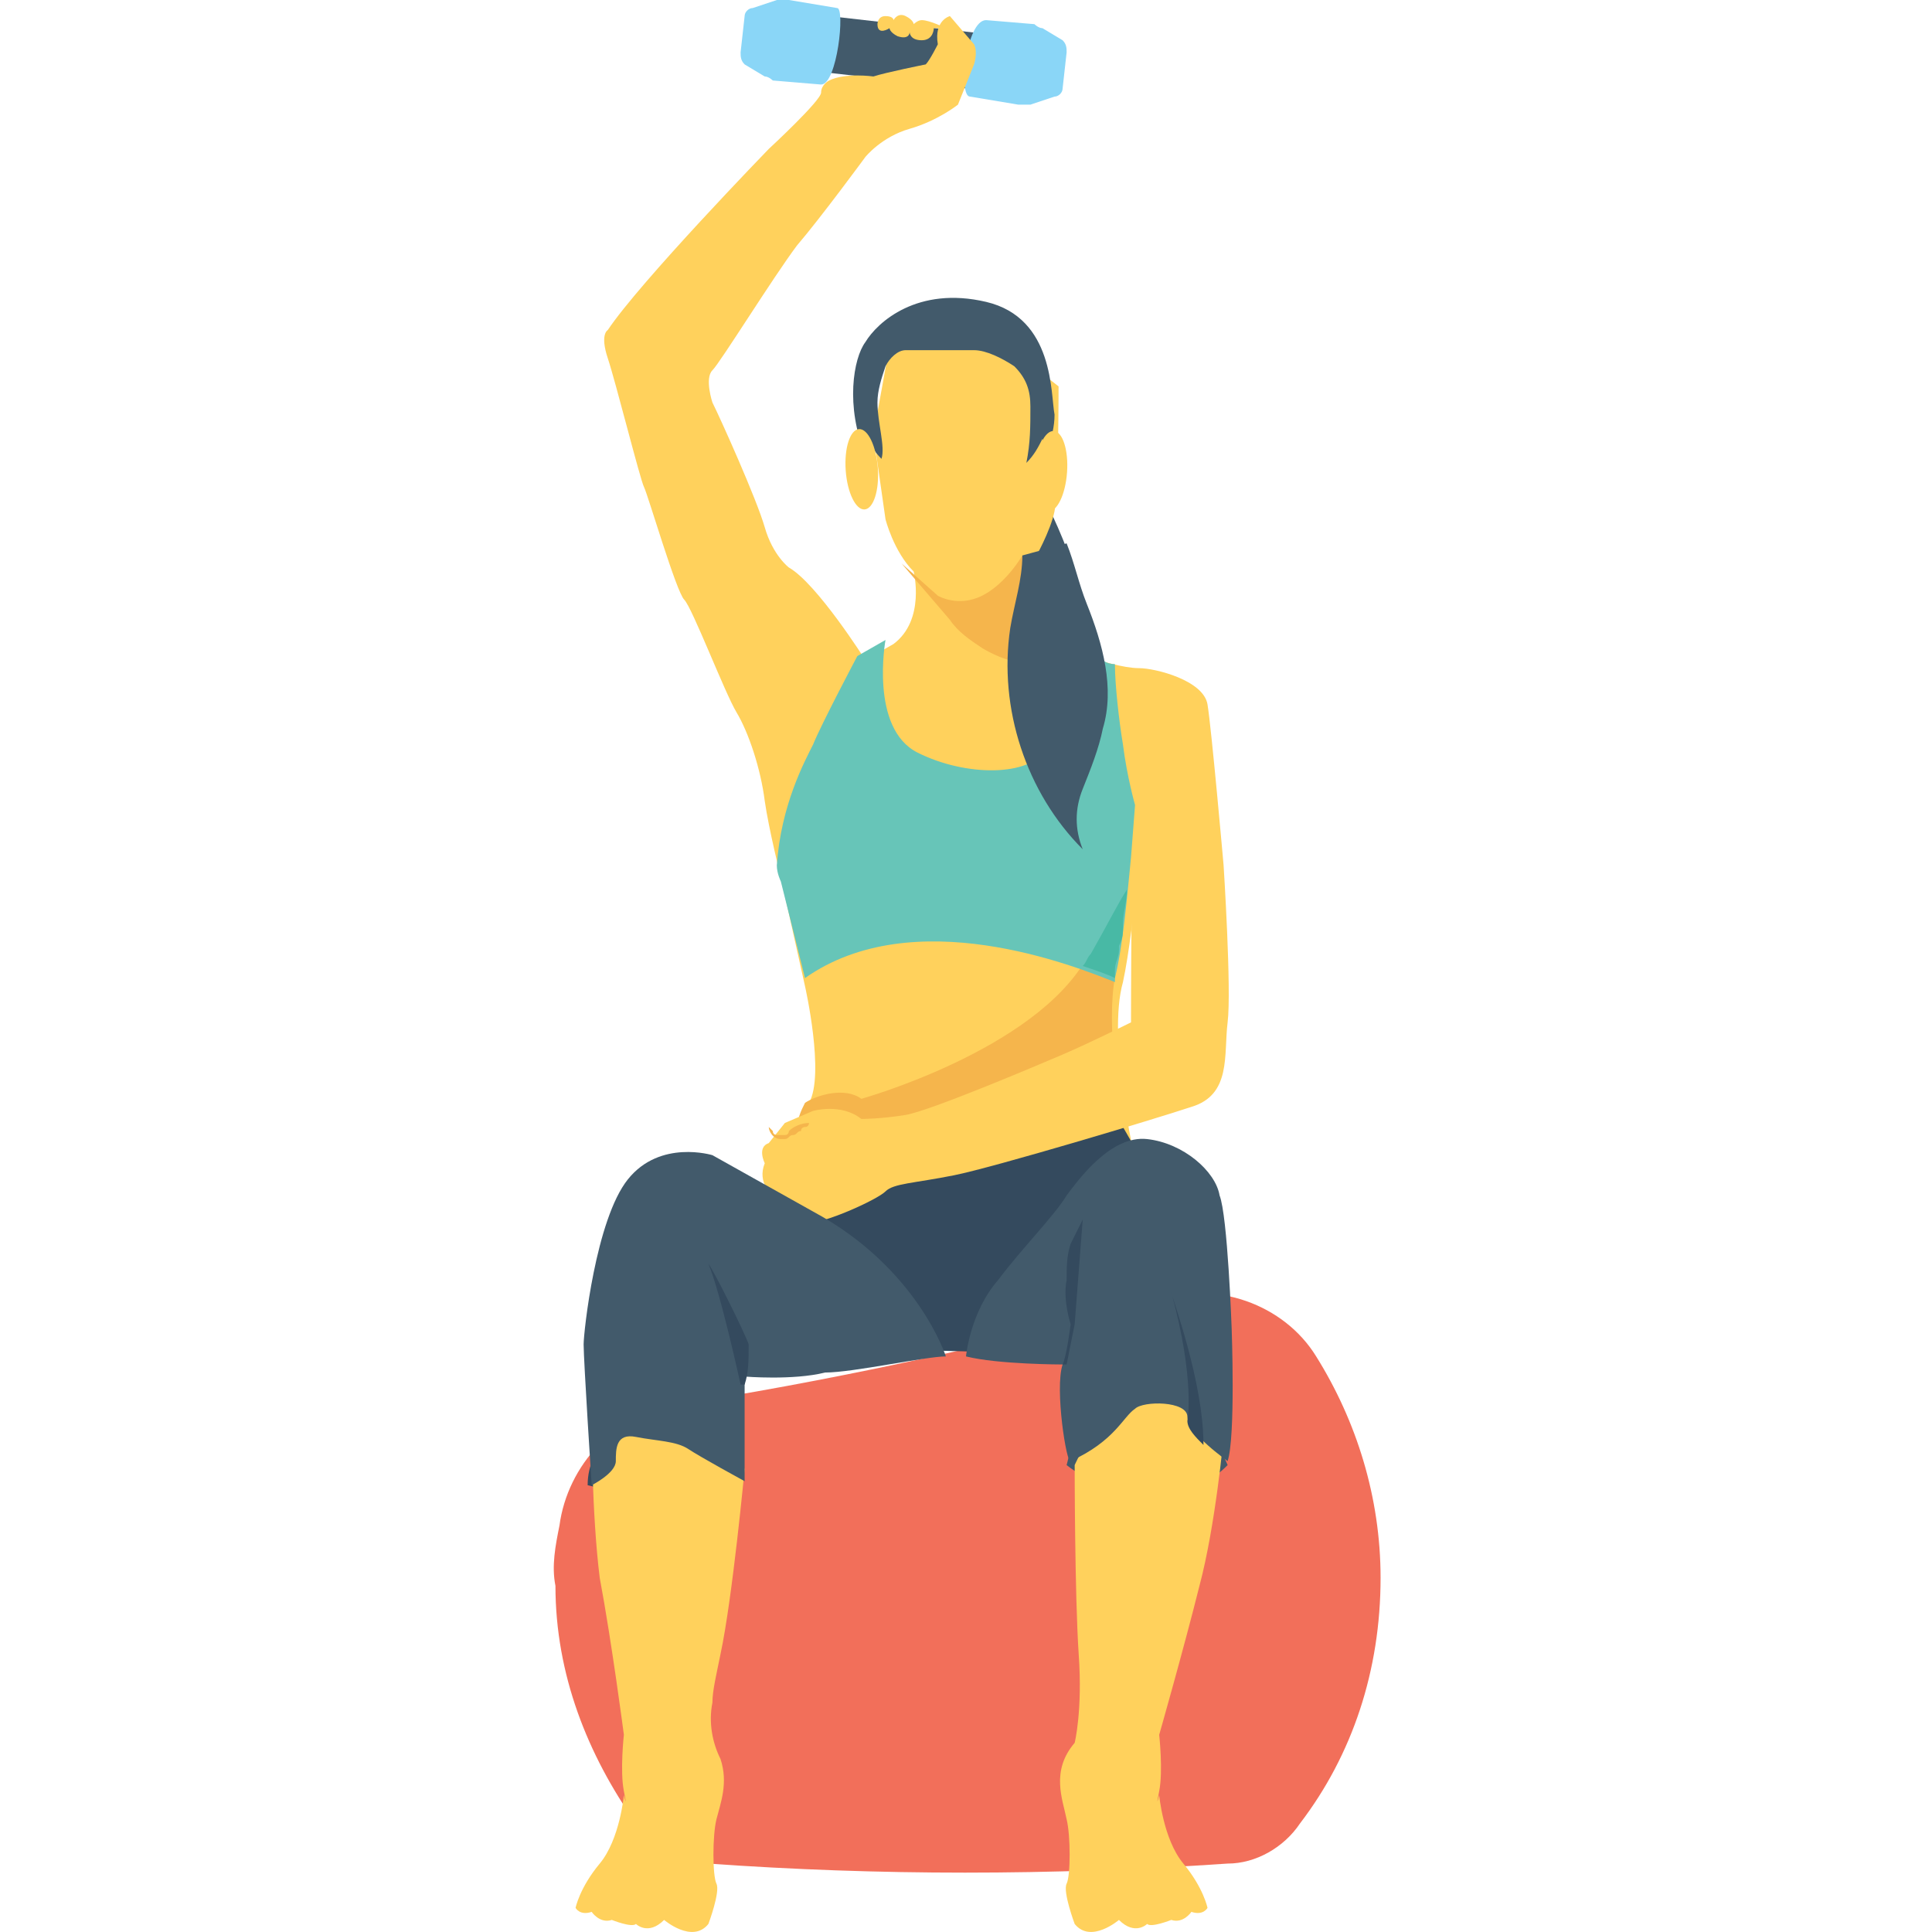 <?xml version="1.0" encoding="utf-8"?>
<!-- Generator: Adobe Illustrator 18.0.0, SVG Export Plug-In . SVG Version: 6.00 Build 0)  -->
<!DOCTYPE svg PUBLIC "-//W3C//DTD SVG 1.1//EN" "http://www.w3.org/Graphics/SVG/1.1/DTD/svg11.dtd">
<svg version="1.1" id="Layer_1" xmlns="http://www.w3.org/2000/svg" xmlns:xlink="http://www.w3.org/1999/xlink" x="0px" y="0px"
	 viewBox="0 0 48 48" enable-background="new 0 0 48 48" xml:space="preserve">
<g>
	<g>
		<g>
			<g>
				<g>
					<path fill="#F26F5A" d="M13.8,39.4c0,2.2,0.8,4.2,2,5.9c0.4,0.6,1.1,0.9,1.8,1c4.2,0.3,8.5,0.3,12.9,0c0.7,0,1.4-0.4,1.8-1
						c1.3-1.7,2-3.8,2-6.1c0-2-0.6-3.9-1.6-5.5c-0.8-1.3-2.5-1.9-4-1.4c-3.7,1.1-8.6,2.1-11.9,2.6c-1.5,0.2-2.7,1.5-2.9,3
						C13.8,38.4,13.7,38.9,13.8,39.4z"/>
				</g>
			</g>
		</g>
	</g>
	<g>
		<g>
			<g>
				<path fill="#425A6B" d="M26.6,36l-0.1,0.4c0,0,2.2,1.8,4,0C30.5,36.4,29.3,33.3,26.6,36z"/>
			</g>
		</g>
	</g>
	<g>
		<g>
			<g>
				<path fill="#344A5E" d="M14.6,36.9c0,0,2.8,0.7,3.8,0C18.2,34.8,14.6,34.8,14.6,36.9z"/>
			</g>
		</g>
	</g>
	<g>
		<g>
			<g>
				<g>
					<path fill="#425A6B" d="M22.4,9c0.5-0.2,1.1,0.1,1.5,0.5c0.4,0.4,0.6,1,0.7,1.5c0.1,0.4,0.3,0.8,0.4,1.2
						c0.1,0.4,0.3,0.8,0.3,1.2c0.1,0.7-0.2,1.4-0.3,2.1c-0.3,2,0.4,4.1,1.8,5.5c-0.2-0.5-0.2-1,0-1.5c0.2-0.5,0.4-1,0.5-1.5
						c0.3-1,0-2.1-0.4-3.1c-0.2-0.8-0.5-1.6-0.9-2.4c-0.4-0.9-1-1.7-1.6-2.5c-0.4-0.5-0.8-1.1-1.4-1.4"/>
				</g>
			</g>
		</g>
		<g>
			<g>
				<g>
					<path fill="#FFD15C" d="M30.4,35.7c0,0-0.2,2.2-0.6,3.7c-0.4,1.6-1,3.7-1,3.7s0.1,0.9,0,1.4c-0.1,0.5,0,0.1,0,0.1
						s0.1,1.1,0.6,1.7c0.5,0.6,0.6,1.1,0.6,1.1s-0.1,0.2-0.4,0.1c0,0-0.2,0.3-0.5,0.2c0,0-0.5,0.2-0.6,0.1c0,0-0.3,0.3-0.7-0.1
						c0,0-0.7,0.6-1.1,0.1c0,0-0.3-0.8-0.2-1c0.1-0.2,0.1-1.2,0-1.6c-0.1-0.5-0.4-1.2,0.2-1.9c0,0,0.2-0.8,0.1-2.2
						c-0.1-1.5-0.1-4.7-0.1-4.7S28.2,32.9,30.4,35.7z"/>
				</g>
			</g>
		</g>
		<g>
			<g>
				<g>
					<path fill="#FFD15C" d="M14.7,35.4c0,0,0,2.2,0.2,3.8c0.3,1.6,0.6,3.9,0.6,3.9s-0.1,0.9,0,1.4c0.1,0.5,0,0.1,0,0.1
						s-0.1,1.1-0.6,1.7c-0.5,0.6-0.6,1.1-0.6,1.1s0.1,0.2,0.4,0.1c0,0,0.2,0.3,0.5,0.2c0,0,0.5,0.2,0.6,0.1c0,0,0.3,0.3,0.7-0.1
						c0,0,0.7,0.6,1.1,0.1c0,0,0.3-0.8,0.2-1c-0.1-0.2-0.1-1.2,0-1.6c0.1-0.4,0.3-0.9,0.1-1.5c-0.2-0.4-0.3-0.9-0.2-1.4
						c0-0.3,0.1-0.7,0.2-1.2c0.3-1.4,0.6-4.6,0.6-4.6S17.2,32.8,14.7,35.4z"/>
				</g>
			</g>
		</g>
		<g>
			<g>
				<g>
					<g>
						
							<rect x="19.9" y="0.6" transform="matrix(0.994 0.113 -0.113 0.994 0.292 -2.513)" fill="#425A6B" width="4.9" height="1.4"/>
					</g>
				</g>
			</g>
			<g>
				<g>
					<g>
						<g>
							<path fill="#8AD6F7" d="M24.1,2.4l1.2,0.2c0.1,0,0.2,0,0.3,0l0.6-0.2c0.1,0,0.2-0.1,0.2-0.2l0.1-0.9c0-0.1,0-0.2-0.1-0.3
								l-0.5-0.3c-0.1,0-0.2-0.1-0.2-0.1l-1.2-0.1C24,0.5,23.8,2.4,24.1,2.4z"/>
						</g>
					</g>
				</g>
				<g>
					<g>
						<g>
							<path fill="#8AD6F7" d="M20.8,0.2L19.6,0c-0.1,0-0.2,0-0.3,0l-0.6,0.2c-0.1,0-0.2,0.1-0.2,0.2l-0.1,0.9c0,0.1,0,0.2,0.1,0.3
								l0.5,0.3c0.1,0,0.2,0.1,0.2,0.1l1.2,0.1C20.8,2.1,21,0.2,20.8,0.2z"/>
						</g>
					</g>
				</g>
			</g>
		</g>
		<g>
			<g>
				<g>
					<path fill="#FFD15C" d="M23.6,0.4c0,0-0.4,0.1-0.3,0.7c0,0-0.2,0.4-0.3,0.5c0,0-1,0.2-1.3,0.3c0,0-0.7-0.1-1.1,0.1
						c0,0-0.2,0.1-0.2,0.3c0,0.2-1.3,1.4-1.3,1.4S15.9,7,15.1,8.2c0,0-0.2,0.1,0,0.7c0.2,0.6,0.8,3,0.9,3.2c0.1,0.2,0.8,2.6,1,2.8
						c0.2,0.2,1,2.3,1.3,2.8c0.3,0.5,0.6,1.4,0.7,2.2c0.1,0.7,0.4,1.9,0.4,1.9l0.6,2.7c0,0,0.5,2.2,0.1,2.9
						c-0.4,0.7-0.5,3.3-0.5,3.3l6.4-0.2l2.2-1.7c0,0-0.7-3-0.3-4.4c0.3-1.4,0.5-4.3,0.5-4.3l-0.5-2.1l-0.3-1.5c0,0-0.9-0.1-1.3-1
						c-0.5-0.8-0.6-1.6-0.6-1.6s0.4-0.7,0.5-1.2c0.1-0.5,0.1-3.1,0.1-3.1l-1.9-1.5l-2.3,0.5l-0.4,2.2l0.3,2.1c0,0,0.2,0.8,0.7,1.3
						c0,0,0.3,1.2-0.5,1.8l-0.7,0.4c0,0-1.2-1.9-1.9-2.3c0,0-0.4-0.3-0.6-1c-0.2-0.7-1.1-2.7-1.3-3.1c0,0-0.2-0.6,0-0.8
						c0.2-0.2,1.5-2.3,2.1-3.1c0.6-0.7,1.7-2.2,1.7-2.2s0.4-0.5,1.1-0.7c0.7-0.2,1.2-0.6,1.2-0.6l0.4-1c0,0,0.1-0.3,0-0.5L23.6,0.4z
						"/>
				</g>
			</g>
		</g>
		<g>
			<g>
				<g>
					<path fill="#344A5E" d="M19.6,28.7c0,0,2.6,0.7,4.8,0c2.2-0.7,3.5-0.7,3.5-0.7l0.4,0.7l-3.4,4.9l-3.7-0.1l-1.4-3.2L19.6,28.7z"
						/>
				</g>
			</g>
		</g>
		<g>
			<g>
				<g>
					<path fill="#F5B54C" d="M27.7,24.3c0.1-0.6,0.2-1.4,0.3-2.2c-0.2,0.4-0.5,0.9-1,1.7c-1.3,2.3-5.6,3.5-5.6,3.5
						C21,27,20.3,27.2,20,27.4c-0.1,0.2-0.2,0.4-0.2,0.7c0.5,0.7,2.6,0.2,2.6,0.2l5.3-1.9C27.6,25.7,27.6,24.8,27.7,24.3z"/>
				</g>
			</g>
		</g>
		<g>
			<g>
				<g>
					<path fill="#425A6B" d="M25.9,11.4c0,0,0-0.2,0-0.5c-0.1,0.2-0.2,0.4-0.4,0.6c0.1-0.5,0.1-0.9,0.1-1.4c0-0.4-0.1-0.7-0.4-1
						c-0.3-0.2-0.7-0.4-1-0.4c-0.5,0-1.4,0-1.7,0c0,0,0,0,0,0c-0.2,0-0.4,0.2-0.5,0.4c-0.1,0.3-0.2,0.6-0.2,0.9
						c0,0.5,0.2,1.1,0.1,1.4c-0.2-0.2-0.3-0.4-0.4-0.6c0,0.3,0,0.5,0,0.5c-0.5-1.2-0.3-2.4,0-2.8c0.3-0.5,1.3-1.4,3-1
						c1.7,0.4,1.6,2.3,1.7,2.8C26.2,10.9,25.9,11.4,25.9,11.4z"/>
				</g>
			</g>
		</g>
		<g>
			<g>
				<g>
					<path fill="#FFD15C" d="M21.8,0.6c0,0,0-0.2,0.2-0.2c0.2,0,0.2,0.1,0.2,0.1s0.1-0.2,0.3-0.1c0.2,0.1,0.2,0.2,0.2,0.2
						s0.1-0.1,0.2-0.1c0.2,0,0.6,0.2,0.6,0.2l0,0l-0.3,0c0,0,0,0.3-0.3,0.3c-0.3,0-0.3-0.2-0.3-0.2s0,0.2-0.3,0.1
						c-0.2-0.1-0.2-0.2-0.2-0.2S21.8,0.9,21.8,0.6z"/>
				</g>
			</g>
		</g>
		<g>
			<g>
				<g>
					
						<ellipse transform="matrix(0.998 7.039018e-002 -7.039018e-002 0.998 0.887 -1.807)" fill="#FFD15C" cx="26.1" cy="11.7" rx="0.4" ry="1"/>
				</g>
			</g>
		</g>
		<g>
			<g>
				<g>
					
						<ellipse transform="matrix(-0.998 7.039029e-002 -7.039029e-002 -0.998 43.691 21.822)" fill="#FFD15C" cx="21.5" cy="11.7" rx="0.4" ry="1"/>
				</g>
			</g>
		</g>
		<g>
			<g>
				<path fill="#F5B54C" d="M26,15.4c-0.5-0.8-0.6-1.6-0.6-1.6s-0.4,0.7-1,1c-0.6,0.3-1.1,0-1.1,0L22.4,14l1.2,1.4
					c0.2,0.3,0.5,0.5,0.8,0.7c1,0.6,1.8,0.4,2.3,0.1C26.5,15.9,26.2,15.7,26,15.4z"/>
			</g>
		</g>
		<g>
			<g>
				<g>
					<path fill="#FFD15C" d="M27.1,19.1l0.2-2.7c0,0,0.6,0.2,1,0.2c0.4,0,1.6,0.3,1.7,0.9c0.1,0.6,0.4,4,0.4,4s0.2,3.1,0.1,3.9
						s0.1,1.8-0.9,2.1c-0.9,0.3-4.9,1.5-5.9,1.7c-1,0.2-1.5,0.2-1.7,0.4c-0.2,0.2-1.5,0.8-2,0.8c-0.5,0-0.7-0.2-0.5-0.3
						c0,0-0.4-0.1-0.3-0.4c0,0-0.4-0.3-0.2-0.8c0,0-0.2-0.4,0.1-0.5l0.4-0.5l0.7-0.3c0,0,0.7-0.2,1.2,0.2c0,0,0.5,0,1.1-0.1
						c0.6-0.1,3.2-1.2,3.9-1.5c0.7-0.3,1.7-0.8,1.7-0.8s0-4.9,0.1-5.5L27.1,19.1z"/>
				</g>
			</g>
		</g>
		<g>
			<g>
				<g>
					<path fill="#F5B54C" d="M19.2,28.1c0,0.1,0.1,0.1,0.1,0.1c0.1,0,0.1,0,0.2,0c0.1,0,0.1-0.1,0.1-0.1c0.1-0.1,0.3-0.2,0.5-0.2
						c0,0,0,0.1-0.1,0.1c0,0-0.1,0-0.1,0.1c-0.1,0-0.1,0.1-0.2,0.1c-0.1,0-0.1,0.1-0.2,0.1c0,0-0.1,0-0.1,0c-0.2,0-0.3-0.2-0.3-0.3"
						/>
				</g>
			</g>
		</g>
		<g>
			<g>
				<g>
					<g>
						<path fill="#425A6B" d="M26.4,33.9c0,0-1.6,0-2.4-0.2c0,0,0.1-1.1,0.8-1.9c0.6-0.8,1.4-1.6,1.7-2.1c0.3-0.4,1.1-1.5,2-1.4
							c0.9,0.1,1.7,0.8,1.8,1.4c0.2,0.5,0.3,3.3,0.3,3.3s0.1,2.7-0.1,3.3c0,0-1-0.7-1-1.1c0-0.4-1.1-0.4-1.3-0.2
							c-0.3,0.2-0.5,0.8-1.6,1.3C26.5,36.4,26.2,34.5,26.4,33.9z"/>
					</g>
				</g>
			</g>
			<g>
				<g>
					<g>
						<path fill="#344A5E" d="M26.6,30.9c-0.1,0.3-0.1,0.6-0.1,0.9c-0.1,0.5,0.1,1.1,0.1,1.1s-0.1,0.8-0.2,1c0,0,0.1,0,0.1,0l0.2-1
							l0.2-2.6C26.8,30.5,26.7,30.7,26.6,30.9z"/>
					</g>
				</g>
			</g>
			<g>
				<g>
					<g>
						<path fill="#344A5E" d="M29.9,35.9c-0.2-0.2-0.4-0.4-0.4-0.6l0,0c0,0,0.2-1-0.4-3.2C29.1,32.2,29.9,34.3,29.9,35.9z"/>
					</g>
				</g>
			</g>
		</g>
		<g>
			<g>
				<g>
					<path fill="#425A6B" d="M23.5,33.7c0,0-0.7-2.2-3.3-3.6c-2.5-1.4-2.5-1.4-2.5-1.4s-1.3-0.4-2.1,0.6c-0.8,1-1.1,3.8-1.1,4.1
						c0,0.4,0.2,3.5,0.2,3.5s0.6-0.3,0.6-0.6c0-0.3,0-0.7,0.5-0.6c0.5,0.1,1,0.1,1.3,0.3c0.3,0.2,1.4,0.8,1.4,0.8l0-2.6
						c0,0,1.2,0.1,2-0.1C21.2,34.1,23,33.7,23.5,33.7z"/>
				</g>
			</g>
		</g>
		<g>
			<g>
				<g>
					<path fill="#344A5E" d="M18.5,34.4c-0.1,0-0.1,0-0.1,0s-0.5-2.3-0.8-3c0.1,0.1,0.9,1.7,1,2C18.6,33.8,18.6,34.1,18.5,34.4z"/>
				</g>
			</g>
		</g>
		<g>
			<g>
				<g>
					<path fill="#67C5B8" d="M27.7,24.4c0-0.1,0-0.1,0-0.1c0.2-0.8,0.3-2,0.4-3l0.1-1.3c0,0-0.2-0.7-0.3-1.5c-0.1-0.6-0.2-1.5-0.2-2
						c-0.2,0-0.3-0.1-0.3-0.1s-0.3-0.1-0.6-0.3c0,0.5-0.4,1.8-0.8,2.5c-0.4,0.7-2,0.7-3.2,0.1c-1.2-0.6-0.8-2.8-0.8-2.8l-0.7,0.4
						c0,0-0.9,1.7-1.1,2.2c-0.2,0.4-0.8,1.5-0.9,3c0,0.2,0.1,0.4,0.1,0.4l0.6,2.4C22.7,22.4,26.7,24,27.7,24.4z"/>
				</g>
			</g>
		</g>
		<g>
			<g>
				<g>
					<path fill="#48B9A5" d="M28,22.1c0,0.3-0.1,0.6-0.1,0.8c0,0,0,0.1,0,0.1c0,0.2,0,0.3-0.1,0.5c0,0,0,0.1,0,0.1
						c0,0.2-0.1,0.3-0.1,0.5c0,0,0,0.1,0,0.1c0,0,0,0.1,0,0.1c0,0,0,0,0,0c-0.2-0.1-0.5-0.2-0.8-0.3c0.1-0.1,0.1-0.2,0.2-0.3
						C27.5,23,27.8,22.4,28,22.1z"/>
				</g>
			</g>
		</g>
		<g>
			<g>
				<g>
					<g>
						<path fill="#425A6B" d="M25.4,13.8c0,0.6-0.2,1.2-0.3,1.8c-0.3,2,0.4,4.1,1.8,5.5c-0.2-0.5-0.2-1,0-1.5c0.2-0.5,0.4-1,0.5-1.5
							c0.3-1,0-2.1-0.4-3.1c-0.2-0.5-0.3-1-0.5-1.5L25.4,13.8z"/>
					</g>
				</g>
			</g>
		</g>
	</g>
</g>
</svg>
